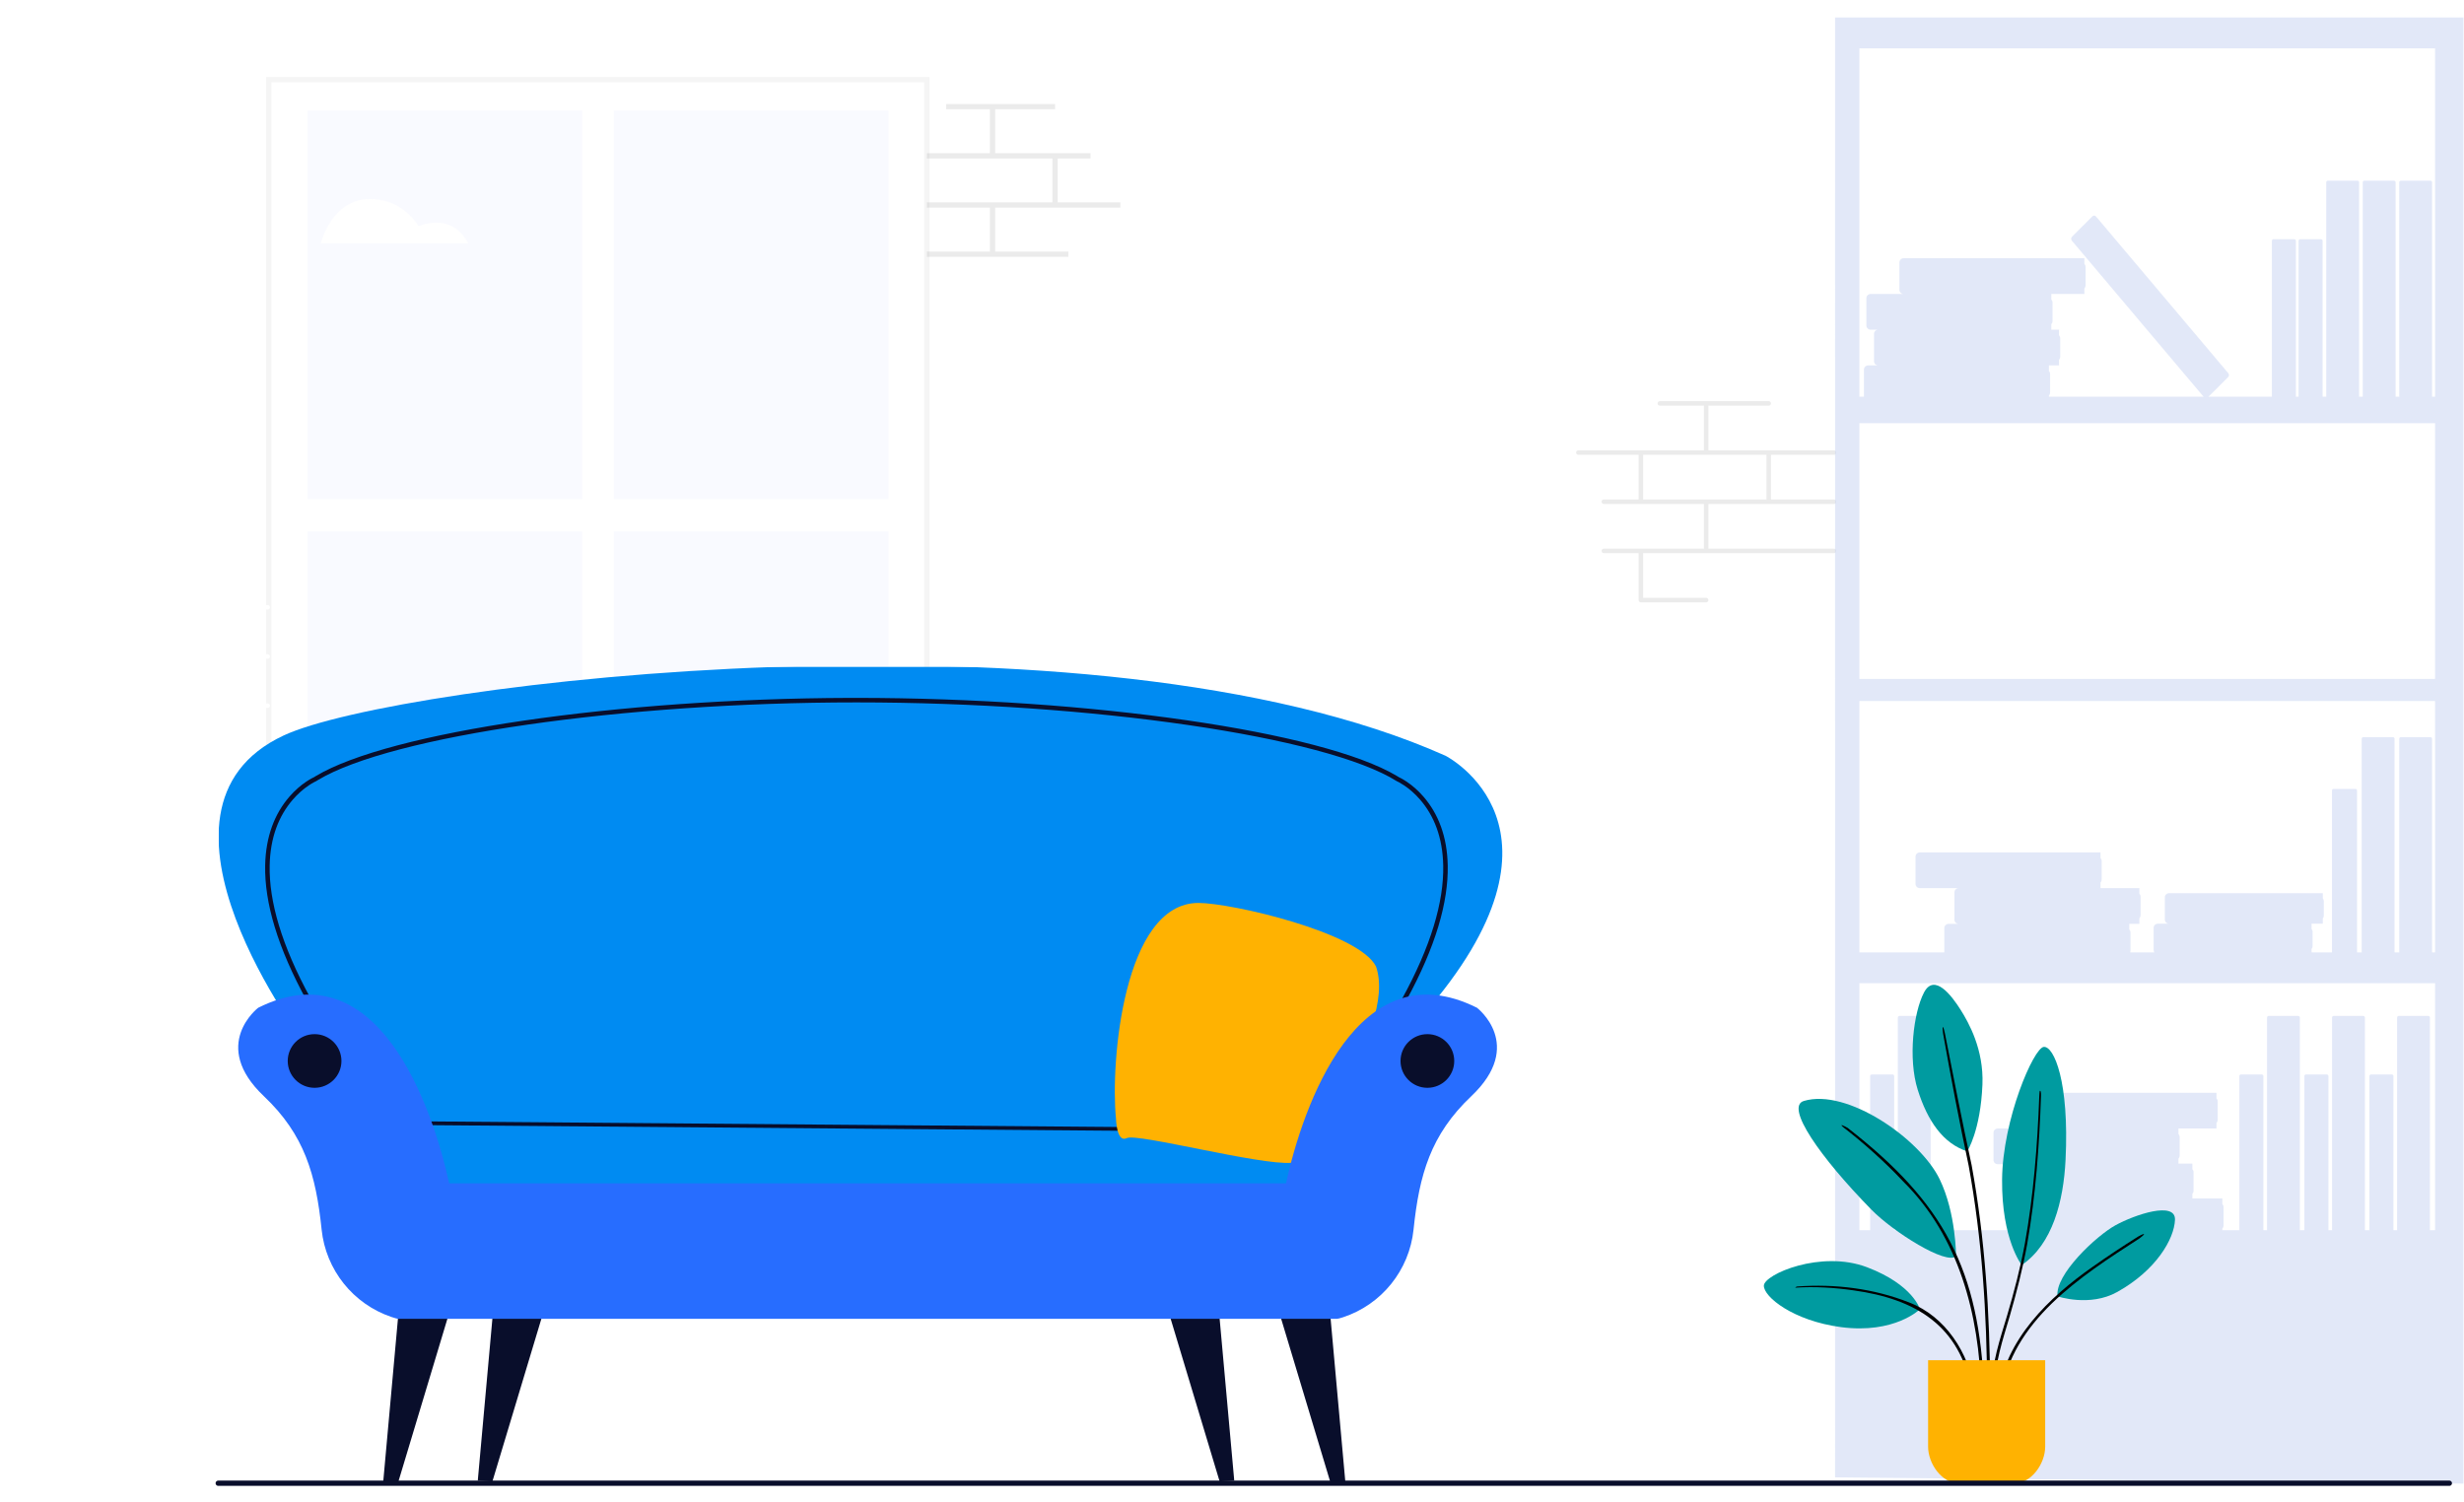 <svg viewBox="-80 80 3280 2000" xmlns="http://www.w3.org/2000/svg" xmlns:xlink="http://www.w3.org/1999/xlink" xmlns:blush="http://design.blush" overflow="visible" width="3280px" height="2000px"><defs><polygon id="masterbackgroundchilling-path-2" points="0 0.737 1713.731 0.737 1713.731 801.851 0 801.851"/><filter id="masterbackgroundchilling-filter-1"><feColorMatrix in="SourceGraphic" values="0 0 0 0 0 0 0 0 0 0 0 0 0 0 0 0 0 0 0.08 0"/></filter></defs><g id="Master/Background/Chilling" stroke="none" stroke-width="1" fill="none" fill-rule="evenodd" blush:viewBox="-64 88 3263.9999999999995 1984" blush:i="0"><g id="Window" opacity=".5" transform="translate(274, 182)" blush:i="0.0"><path d="M55.316,605.244 L420.996,605.244 L420.996,1079.071 L55.316,1079.072 L55.316,605.244 Z M828.84,605.244 L828.84,1079.072 L463.16,1079.071 L463.16,605.244 L828.84,605.244 Z M828.84,562.527 L463.16,562.528 L463.16,45.151 L828.84,45.152 L828.84,562.527 Z M420.996,45.151 L420.996,562.528 L55.316,562.527 L55.316,45.152 L420.996,45.151 Z" id="Combined-Shape" fill="#F0F1FF" opacity=".75" blush:i="0.0.0"/><path d="M269.484,222.004 L73,222.004 C73,222.004 87.4,162.992 138.216,162.992 C175.868,162.992 195.404,186.804 203.012,199.144 C217.864,193.336 249.84,186.284 269.484,222.004" id="Fill-17" fill="#FFF" blush:i="0.0.1"/><path d="M564.306,835.519 C569.35,835.519 574.074,836.887 578.174,839.255 C586.01,825.591 600.462,816.395 617.046,816.395 C632.534,816.395 646.19,824.399 654.306,836.583 C658.594,821.903 671.862,811.199 687.582,811.199 C705.422,811.199 720.106,824.987 722.082,842.727 C723.518,842.495 724.978,842.343 726.478,842.343 C737.362,842.343 746.794,848.643 751.53,857.871 L536.778,857.871 C539.718,845.067 550.91,835.519 564.306,835.519" id="Fill-18" fill="#EDF2FF" blush:i="0.0.2"/><path d="M883.34,0.572 L0.34,0.572 L0.34,1130.572 L883.34,1130.572 L883.34,0.572 Z M876.34,7.571 L876.34,1123.572 L7.34,1123.572 L7.34,7.571 L876.34,7.571 Z" id="Fill-14-Copy" fill-opacity=".08" fill="#000" fill-rule="nonzero" blush:i="0.0.3"/></g><g filter="url(#masterbackgroundchilling-filter-1)" id="Wall-Texture-1" blush:i="0.1"><g transform="translate(-67, 820)" blush:i="0.1.0"><path d="M256.485,0 C258.142,0 259.485,1.344 259.485,3.001 C259.485,4.598 258.236,5.904 256.661,5.996 L256.485,6.001 L176.203,6 L176.203,65.462 L343.405,65.463 C345.003,65.463 346.309,66.712 346.4,68.287 L346.405,68.463 C346.405,70.06 345.156,71.366 343.581,71.458 L343.405,71.463 L259.485,71.462 L259.485,130.926 L343.405,130.927 C345.062,130.927 346.405,132.27 346.405,133.927 C346.405,135.524 345.156,136.83 343.581,136.922 L343.405,136.927 L176.203,136.926 L176.203,196.386 L343.405,196.387 C345.003,196.387 346.309,197.636 346.4,199.21 L346.405,199.387 C346.405,200.984 345.156,202.29 343.581,202.382 L343.405,202.387 L89.282,202.387 L89.282,261.849 L173.203,261.85 C174.8,261.85 176.106,263.099 176.198,264.673 L176.203,264.85 C176.203,266.447 174.954,267.753 173.379,267.845 L173.203,267.85 L86.283,267.85 C84.685,267.85 83.379,266.601 83.288,265.026 L83.283,264.85 L83.282,202.385 L36.959,202.386 C35.302,202.386 33.959,201.042 33.959,199.386 C33.959,197.788 35.208,196.482 36.782,196.391 L36.959,196.386 L170.202,196.385 L170.202,136.925 L36.959,136.926 C35.361,136.926 34.055,135.677 33.964,134.102 L33.959,133.926 C33.959,132.328 35.208,131.022 36.782,130.931 L36.959,130.926 L83.281,130.925 L83.281,71.461 L3,71.462 C1.343,71.462 -2.72848411e-12,70.119 -2.72848411e-12,68.462 C-2.72848411e-12,66.864 1.249,65.558 2.824,65.467 L3,65.462 L170.202,65.461 L170.202,6 L111.53,6 C109.932,6 108.626,4.751 108.535,3.176 L108.53,3 C108.53,1.402 109.779,0.096 111.354,0.005 L111.53,0 L256.485,0 Z M253.485,71.463 L89.281,71.463 L89.281,130.925 L253.485,130.925 L253.485,71.463 Z" id="Shape" fill="#FFF" fill-rule="nonzero" blush:i="0.1.0.0"/></g></g><path d="M2274.485,614.001 C2276.142,614.001 2277.485,615.344 2277.485,617.001 C2277.485,618.598 2276.236,619.904 2274.661,619.996 L2274.485,620.001 L2194.203,620 L2194.203,679.462 L2361.405,679.463 C2363.003,679.463 2364.309,680.712 2364.4,682.287 L2364.405,682.463 C2364.405,684.06 2363.156,685.366 2361.581,685.458 L2361.405,685.463 L2277.485,685.462 L2277.485,744.926 L2361.405,744.927 C2363.062,744.927 2364.405,746.27 2364.405,747.927 C2364.405,749.524 2363.156,750.83 2361.581,750.922 L2361.405,750.927 L2194.203,750.926 L2194.203,810.386 L2361.405,810.387 C2363.003,810.387 2364.309,811.636 2364.4,813.21 L2364.405,813.387 C2364.405,814.984 2363.156,816.29 2361.581,816.382 L2361.405,816.387 L2274.519,816.386 L2274.485,816.388 L2107.282,816.387 L2107.282,875.849 L2191.203,875.85 C2192.8,875.85 2194.106,877.099 2194.198,878.673 L2194.203,878.85 C2194.203,880.447 2192.954,881.753 2191.379,881.845 L2191.203,881.85 L2104.283,881.85 C2102.685,881.85 2101.379,880.601 2101.288,879.026 L2101.283,878.85 L2101.282,816.385 L2054.959,816.386 C2053.302,816.386 2051.959,815.042 2051.959,813.386 C2051.959,811.788 2053.208,810.482 2054.782,810.391 L2054.959,810.386 L2188.202,810.385 L2188.201,750.925 L2054.959,750.926 C2053.361,750.926 2052.055,749.677 2051.964,748.102 L2051.959,747.926 C2051.959,746.328 2053.208,745.022 2054.782,744.931 L2054.959,744.926 L2101.281,744.925 L2101.281,685.461 L2021,685.462 C2019.343,685.462 2018,684.119 2018,682.462 C2018,680.864 2019.249,679.558 2020.824,679.467 L2021,679.462 L2188.202,679.461 L2188.202,620 L2129.53,620 C2127.932,620 2126.626,618.751 2126.535,617.176 L2126.53,617 C2126.53,615.402 2127.779,614.096 2129.354,614.005 L2129.53,614 L2274.485,614.001 Z M2271.485,685.463 L2107.281,685.463 L2107.281,744.925 L2271.485,744.925 L2271.485,685.463 Z" id="Bricks" fill-opacity=".08" fill="#000" fill-rule="nonzero" blush:i="0.2"/><polygon id="Bricks" fill-opacity=".08" fill="#000" fill-rule="nonzero" points="1324.485 218.501 1324.485 225.501 1244.702 225.5 1244.702 283.962 1371.65 283.963 1371.65 290.963 1327.985 290.962 1327.985 349.426 1411.405 349.427 1411.405 356.427 1244.702 356.426 1244.702 414.886 1342.159 414.887 1342.159 421.887 1237.703 421.887 1237.702 421.885 1153.84 421.886 1153.84 414.886 1237.702 414.885 1237.702 356.425 1153.84 356.426 1153.84 349.426 1320.985 349.425 1320.985 290.963 1154.281 290.964 1154.281 290.961 1153.84 290.962 1153.84 283.962 1237.701 283.962 1237.701 225.5 1179.53 225.5 1179.53 218.5" blush:i="0.3"/><path d="M2395.171,1388.886 L3161.472,1388.886 L3161.472,1717.623 L3154.645,1717.623 L3154.645,1434.554 C3154.645,1433.386 3153.696,1432.442 3152.531,1432.442 L3113.037,1432.442 C3111.872,1432.442 3110.927,1433.386 3110.927,1434.554 L3110.927,1717.623 L3106.071,1717.623 L3106.071,1512.48 C3106.071,1511.312 3105.122,1510.367 3103.957,1510.367 L3076.194,1510.367 C3075.025,1510.367 3074.08,1511.312 3074.08,1512.48 L3074.08,1717.623 L3068.077,1717.623 L3068.077,1434.554 C3068.077,1433.386 3067.128,1432.442 3065.963,1432.442 L3026.477,1432.442 C3025.304,1432.442 3024.359,1433.386 3024.359,1434.554 L3024.359,1717.623 L3019.503,1717.623 L3019.503,1512.48 C3019.503,1511.312 3018.554,1510.367 3017.389,1510.367 L2989.626,1510.367 C2988.457,1510.367 2987.512,1511.312 2987.512,1512.48 L2987.512,1717.623 L2981.509,1717.623 L2981.509,1434.554 C2981.509,1433.386 2980.56,1432.442 2979.395,1432.442 L2939.909,1432.442 C2938.736,1432.442 2937.795,1433.386 2937.795,1434.554 L2937.795,1717.623 L2932.935,1717.623 L2932.935,1512.48 C2932.935,1511.312 2931.986,1510.367 2930.821,1510.367 L2903.058,1510.367 C2901.893,1510.367 2900.944,1511.312 2900.944,1512.48 L2900.944,1717.623 L2878.335,1717.623 L2878.335,1715.543 C2879.309,1714.485 2879.923,1713.081 2879.923,1711.531 L2879.923,1686.883 C2879.923,1685.325 2879.309,1683.922 2878.335,1682.863 L2878.335,1675.426 L2838.411,1675.426 L2838.411,1669.151 C2839.393,1668.096 2840.003,1666.689 2840.003,1665.138 L2840.003,1640.491 C2840.003,1638.933 2839.393,1637.529 2838.411,1636.471 L2838.411,1629.034 L2819.89,1629.034 L2819.89,1622.402 C2820.872,1621.344 2821.482,1619.94 2821.482,1618.382 L2821.482,1593.735 C2821.482,1592.18 2820.872,1590.777 2819.89,1589.719 L2819.89,1582.282 L2870.483,1582.282 L2870.483,1574.841 C2871.461,1573.787 2872.075,1572.379 2872.075,1570.829 L2872.075,1546.181 C2872.075,1544.623 2871.461,1543.22 2870.483,1542.165 L2870.483,1534.724 L2789.789,1534.724 L2631.851,1534.724 L2629.899,1534.724 C2626.789,1534.724 2624.267,1537.245 2624.267,1540.354 L2624.267,1542.301 L2624.267,1546.181 L2624.267,1570.829 L2624.267,1574.705 L2624.267,1576.656 C2624.267,1579.761 2626.789,1582.282 2629.899,1582.282 L2581.259,1582.282 L2579.31,1582.282 C2576.2,1582.282 2573.682,1584.799 2573.682,1587.907 L2573.682,1589.858 L2573.682,1593.735 L2573.682,1618.382 L2573.682,1622.262 L2573.682,1624.21 C2573.682,1627.318 2576.2,1629.835 2579.31,1629.835 L2581.259,1629.835 L2594.978,1629.835 C2593.32,1630.816 2592.203,1632.598 2592.203,1634.663 L2592.203,1636.611 L2592.203,1640.491 L2592.203,1665.138 L2592.203,1669.015 L2592.203,1670.966 C2592.203,1674.071 2594.721,1676.591 2597.831,1676.591 L2599.78,1676.591 L2634.358,1676.591 C2633.005,1677.616 2632.119,1679.226 2632.119,1681.056 L2632.119,1683.003 L2632.119,1686.883 L2632.119,1711.531 L2632.119,1715.403 L2632.119,1717.358 C2632.119,1717.446 2632.141,1717.531 2632.149,1717.623 L2490.059,1717.623 L2490.059,1434.554 C2490.059,1433.386 2489.11,1432.442 2487.941,1432.442 L2448.451,1432.442 C2447.286,1432.442 2446.341,1433.386 2446.341,1434.554 L2446.341,1717.623 L2441.485,1717.623 L2441.485,1512.48 C2441.485,1511.312 2440.536,1510.367 2439.367,1510.367 L2411.608,1510.367 C2410.439,1510.367 2409.494,1511.312 2409.494,1512.48 L2409.494,1717.623 L2395.171,1717.623 L2395.171,1388.886 Z M2395.171,1013.187 L3161.472,1013.187 L3161.472,1347.792 L3157.501,1347.792 L3157.501,1063.467 C3157.501,1062.298 3156.553,1061.354 3155.387,1061.354 L3115.901,1061.354 C3114.728,1061.354 3113.787,1062.298 3113.787,1063.467 L3113.787,1347.792 L3107.552,1347.792 L3107.552,1063.467 C3107.552,1062.298 3106.604,1061.354 3105.438,1061.354 L3065.952,1061.354 C3064.783,1061.354 3063.838,1062.298 3063.838,1063.467 L3063.838,1347.792 L3057.603,1347.792 L3057.603,1132.309 C3057.603,1131.145 3056.662,1130.197 3055.489,1130.197 L3026.363,1130.197 C3025.193,1130.197 3024.249,1131.145 3024.249,1132.309 L3024.249,1347.792 L2997.085,1347.792 L2997.085,1343.327 C2997.923,1342.306 2998.445,1341.016 2998.445,1339.594 L2998.445,1320.282 C2998.445,1318.856 2997.923,1317.567 2997.085,1316.545 L2997.085,1309.634 L3012.014,1309.634 L3012.014,1302.722 C3012.852,1301.697 3013.371,1300.411 3013.371,1298.985 L3013.371,1279.673 C3013.371,1278.251 3012.852,1276.961 3012.014,1275.936 L3012.014,1269.025 L2942.287,1269.025 L2809.354,1269.025 L2807.406,1269.025 C2804.296,1269.025 2801.778,1271.545 2801.778,1274.654 L2801.778,1276.601 L2801.778,1279.673 L2801.778,1298.985 L2801.778,1302.057 L2801.778,1304.008 C2801.778,1307.117 2804.296,1309.634 2807.406,1309.634 L2794.425,1309.634 L2792.477,1309.634 C2789.37,1309.634 2786.848,1312.154 2786.848,1315.259 L2786.848,1317.21 L2786.848,1320.282 L2786.848,1339.594 L2786.848,1342.662 L2786.848,1344.613 C2786.848,1345.793 2787.216,1346.888 2787.837,1347.792 L2755.703,1347.792 C2755.895,1347.215 2756.02,1346.605 2756.02,1345.962 L2756.02,1321.314 C2756.02,1319.76 2755.409,1318.357 2754.431,1317.298 L2754.431,1309.861 L2767.886,1309.861 L2767.886,1302.425 C2768.864,1301.366 2769.478,1299.963 2769.478,1298.405 L2769.478,1273.757 C2769.478,1272.203 2768.864,1270.799 2767.886,1269.741 L2767.886,1262.304 L2716.103,1262.304 L2716.103,1254.867 C2717.081,1253.809 2717.691,1252.406 2717.691,1250.851 L2717.691,1226.204 C2717.691,1224.65 2717.081,1223.242 2716.103,1222.188 L2716.103,1214.747 L2635.41,1214.747 L2477.471,1214.747 L2475.515,1214.747 C2472.409,1214.747 2469.891,1217.268 2469.891,1220.376 L2469.891,1222.324 L2469.891,1226.204 L2469.891,1250.851 L2469.891,1254.728 L2469.891,1256.679 C2469.891,1259.787 2472.409,1262.304 2475.515,1262.304 L2477.471,1262.304 L2527.303,1262.304 C2524.196,1262.304 2521.674,1264.825 2521.674,1267.933 L2521.674,1269.881 L2521.674,1273.757 L2521.674,1298.405 L2521.674,1302.285 L2521.674,1304.232 C2521.674,1307.341 2524.196,1309.861 2527.303,1309.861 L2515.8,1309.861 L2513.848,1309.861 C2510.741,1309.861 2508.219,1312.378 2508.219,1315.487 L2508.219,1317.438 L2508.219,1321.314 L2508.219,1345.962 L2508.219,1347.792 L2395.171,1347.792 L2395.171,1013.187 Z M2395.171,983.836 L3161.472,983.836 L3161.472,643.356 L2395.171,643.356 L2395.171,983.836 Z M2395.171,144.382 L3161.472,144.382 L3161.472,608.137 L3157.501,608.137 L3157.501,322.647 C3157.501,321.479 3156.553,320.535 3155.387,320.535 L3115.901,320.535 C3114.728,320.535 3113.787,321.479 3113.787,322.647 L3113.787,608.137 L3108.927,608.137 L3108.927,322.647 C3108.927,321.479 3107.979,320.535 3106.813,320.535 L3067.327,320.535 C3066.158,320.535 3065.213,321.479 3065.213,322.647 L3065.213,608.137 L3060.353,608.137 L3060.353,322.647 C3060.353,321.479 3059.408,320.535 3058.239,320.535 L3018.753,320.535 C3017.584,320.535 3016.639,321.479 3016.639,322.647 L3016.639,608.137 L3011.783,608.137 L3011.783,400.573 C3011.783,399.405 3010.834,398.46 3009.665,398.46 L2981.906,398.46 C2980.737,398.46 2979.788,399.405 2979.788,400.573 L2979.788,608.137 L2976.237,608.137 L2976.237,400.573 C2976.237,399.405 2975.289,398.46 2974.12,398.46 L2946.36,398.46 C2945.188,398.46 2944.243,399.405 2944.243,400.573 L2944.243,608.137 L2859.825,608.137 L2885.974,582.016 C2887.371,580.62 2887.463,578.254 2886.18,576.732 L2710.184,368.231 C2708.905,366.71 2706.729,366.607 2705.332,368.004 L2678.19,395.113 C2676.793,396.509 2676.701,398.875 2677.984,400.393 L2853.337,608.137 L2647.413,608.137 L2647.413,606.557 C2648.394,605.495 2649.004,604.095 2649.004,602.537 L2649.004,577.89 C2649.004,576.336 2648.394,574.932 2647.413,573.874 L2647.413,566.437 L2660.868,566.437 L2660.868,559 C2661.849,557.942 2662.463,556.538 2662.463,554.984 L2662.463,530.333 C2662.463,528.779 2661.849,527.375 2660.868,526.317 L2660.868,518.88 L2650.684,518.88 L2650.684,511.443 C2651.666,510.385 2652.276,508.981 2652.276,507.427 L2652.276,482.779 C2652.276,481.225 2651.666,479.821 2650.684,478.763 L2650.684,471.326 L2694.66,471.326 L2694.66,463.889 C2695.637,462.831 2696.248,461.428 2696.248,459.873 L2696.248,435.226 C2696.248,433.668 2695.637,432.264 2694.66,431.206 L2694.66,423.769 L2613.966,423.769 L2456.028,423.769 L2454.072,423.769 C2450.966,423.769 2448.444,426.29 2448.444,429.398 L2448.444,431.346 L2448.444,435.226 L2448.444,459.873 L2448.444,463.75 L2448.444,465.701 C2448.444,468.806 2450.966,471.326 2454.072,471.326 L2412.053,471.326 L2410.104,471.326 C2406.994,471.326 2404.472,473.843 2404.472,476.952 L2404.472,478.903 L2404.472,482.779 L2404.472,507.427 L2404.472,511.307 L2404.472,513.254 C2404.472,516.363 2406.994,518.88 2410.104,518.88 L2412.053,518.88 L2420.287,518.88 C2417.177,518.88 2414.659,521.4 2414.659,524.505 L2414.659,526.456 L2414.659,530.333 L2414.659,554.984 L2414.659,558.86 L2414.659,560.808 C2414.659,563.916 2417.177,566.437 2420.287,566.437 L2408.781,566.437 L2406.829,566.437 C2403.719,566.437 2401.2,568.958 2401.2,572.062 L2401.2,574.013 L2401.2,577.89 L2401.2,602.537 L2401.2,606.414 L2401.2,608.137 L2395.171,608.137 L2395.171,144.382 Z M2362.831,1979.171 L2362.769,2046.705 L3199.249,2054.998 L3199.249,103.288 L2362.791,103.288 L2362.831,1979.171 Z" id="Bookshelf" fill="#C7D2F2" opacity=".5" blush:i="0.4"/><g id="Couch" transform="translate(211, 967)" blush:i="0.5"><polygon id="Fill-1" fill="#090E2B" points="238.782 867.983 219 1087.066 238.509 1088 311 847.208 239.443 837" blush:i="0.5.0"/><polygon id="Fill-2" fill="#090E2B" points="1408 847.206 1480.491 1088 1500 1087.066 1480.22 867.982 1479.557 837" blush:i="0.5.1"/><polygon id="Fill-3" fill="#090E2B" points="364.782 864.982 345 1084.065 364.509 1085 437 844.208 365.445 834" blush:i="0.5.2"/><polygon id="Fill-4" fill="#090E2B" points="1332.219 864.982 1352 1084.065 1332.492 1085 1260 844.208 1331.557 834" blush:i="0.5.3"/><g id="Group-16" blush:i="0.5.4"><g id="Group-7" blush:i="0.5.4.0"><mask id="masterbackgroundchilling-mask-3" fill="#fff" blush:i="0.5.4.0.0"><use xlink:href="#masterbackgroundchilling-path-2" blush:i="0.5.4.0.0.0"/></mask><g id="Clip-6" blush:i="0.5.4.0.1"/><path d="M117.223,505.682 C117.223,505.682 -124.746,190.708 86.6,92.068 C236.261,22.217 1163.677,-90.298 1633.214,119.064 C1633.214,119.064 1822.132,214.62 1602.676,464.831 L1480.187,781.426 L265.229,801.851 L117.223,505.682 Z" id="Fill-5" fill="#008BF2" mask="url(#masterbackgroundchilling-mask-3)" blush:i="0.5.4.0.2"/></g><path d="M849.076,42.043 C1160.359,42.043 1469.441,86.671 1568.689,146.075 L1571.433,147.758 L1571.476,147.777 C1572.023,148.024 1572.84,148.423 1573.897,148.984 L1574.166,149.127 C1576.413,150.33 1578.905,151.823 1581.582,153.625 C1589.197,158.75 1596.801,165.33 1603.892,173.515 C1623.431,196.067 1635.425,226.284 1636.177,265.111 C1637.126,314.017 1620.04,373.306 1581.462,443.997 L1580.287,446.143 L1575.03,443.251 C1613.963,372.473 1631.114,313.481 1630.179,265.227 C1629.453,227.828 1617.993,198.953 1599.358,177.444 C1592.629,169.678 1585.425,163.443 1578.232,158.602 C1575.935,157.057 1573.794,155.76 1571.857,154.7 L1571.334,154.417 C1570.736,154.097 1570.198,153.821 1569.723,153.588 L1568.889,153.193 L1568.634,153.082 L1568.439,152.96 C1473.765,93.457 1162.403,48.043 849.076,48.043 C538.883,48.043 230.614,92.554 132.619,151.179 L129.715,152.96 L129.52,153.082 L129.134,153.252 C129.028,153.301 128.886,153.368 128.708,153.453 L128.138,153.733 C127.738,153.933 127.297,154.161 126.82,154.417 C124.747,155.526 122.427,156.916 119.921,158.602 C112.728,163.443 105.524,169.678 98.795,177.445 C80.16,198.953 68.699,227.828 67.974,265.228 C67.047,312.998 83.848,371.294 121.961,441.131 L123.122,443.251 L117.865,446.143 C78.459,374.505 61.017,314.512 61.975,265.111 C62.728,226.285 74.722,196.067 94.261,173.516 C101.352,165.33 108.956,158.75 116.571,153.625 C119.042,151.962 121.356,150.562 123.464,149.41 L124.558,148.825 C125.287,148.443 125.89,148.144 126.355,147.926 L126.717,147.759 L129.465,146.075 C227.709,87.271 531.571,42.947 839.644,42.057 L849.076,42.043 Z" id="Stroke-8" fill="#090E2B" fill-rule="nonzero" blush:i="0.5.4.1"/><polygon id="Stroke-10" fill="#090E2B" fill-rule="nonzero" points="280.556 605.836 1454.999 615.403 1454.958 620.403 280.515 610.835" blush:i="0.5.4.2"/><path d="M1304.273,315 C1204.461,315 1186.994,527.45 1194.553,602.11 C1194.553,602.11 1195.31,634.97 1208.991,628.06 C1222.67,621.151 1386.382,664.459 1428.44,660.923 C1428.44,660.923 1570.361,484.747 1540.692,399.542 C1517.789,354.164 1348.223,315 1304.273,315 Z" id="Fill-12" fill="#FFB201" blush:i="0.5.4.3"/></g><path d="M1420.871,688.238 L306.937,688.238 C284.294,584.993 211.342,375.289 52.704,454.544 C52.704,454.544 -11.934,503.931 60.307,572.314 C114.392,623.51 129.568,676.833 137.133,749.821 C142.679,803.339 178.99,848.875 229.988,866.147 C234.613,867.712 237.979,868.64 239.459,868.64 L1488.6,868.64 C1489.949,868.64 1492.813,867.889 1496.74,866.598 C1548.279,849.654 1585.081,803.837 1590.666,749.911 C1598.227,676.877 1613.394,623.53 1667.499,572.314 C1739.739,503.931 1675.104,454.544 1675.104,454.544 C1516.464,375.289 1443.513,584.993 1420.871,688.238 Z" id="Fill-36" fill="#276DFF" blush:i="0.5.5"/><path d="M1644.84,525.386 C1644.84,545.114 1628.835,561.107 1609.091,561.107 C1589.348,561.107 1573.342,545.114 1573.342,525.386 C1573.342,505.658 1589.348,489.665 1609.091,489.665 C1628.835,489.665 1644.84,505.658 1644.84,525.386 Z" id="Stroke-38" fill="#090E2B" blush:i="0.5.6"/><path d="M163.517,525.386 C163.517,545.114 147.511,561.107 127.767,561.107 C108.023,561.107 92.018,545.114 92.018,525.386 C92.018,505.658 108.023,489.665 127.767,489.665 C147.511,489.665 163.517,505.658 163.517,525.386 Z" id="Stroke-40" fill="#090E2B" blush:i="0.5.7"/></g><g id="Medium Plants" transform="translate(2117, 1255) scale(1 1)" blush:width="845" blush:height="800" blush:component="Medium Plants" blush:i="0.6" blush:value="Plant 2" blush:viewBox="147.875 135.72938689217756 553.475 663.8477801268499"><g id="Medium Plants/Plant 2" stroke="none" stroke-width="1" fill="none" fill-rule="evenodd" blush:viewBox="147.875 135.72938689217756 553.475 663.8477801268499" blush:i="0.6.0"><g id="Group" transform="translate(151, 136)" blush:i="0.6.0.0"><path d="M255.804,361.181 C255.804,361.181 255.968,303.989 233.936,258.657 C207.752,204.781 110.688,137.421 53.252,154.605 C27.784,162.225 74.804,229.529 143.292,299.445 C172.128,328.885 243.072,373.649 255.804,361.181 Z" id="Stroke-1" fill="#009BA0" blush:i="0.6.0.0.0"/><path d="M270.712,221.689 C270.712,221.689 288.452,194.365 290.96,132.729 C292.856,86.017 272.568,50.181 262.056,33.493 C250.248,14.745 227.032,-16.263 213.124,10.317 C199.212,36.905 191.688,98.117 204.836,139.813 C217.984,181.505 238.708,211.309 270.712,221.689 Z" id="Stroke-3" fill="#009BA0" blush:i="0.6.0.0.1"/><path d="M207.753,431.896 C207.753,431.896 174.157,465.052 102.773,455.7 C39.125,447.36 -0.511,415.244 0.005,400.364 C0.521,385.484 75.893,352.564 137.465,376.016 C199.037,399.472 207.753,431.896 207.753,431.896 Z" id="Stroke-5" fill="#009BA0" blush:i="0.6.0.0.2"/><path d="M343.29,373.052 C343.29,373.052 316.394,339.288 317.118,259.232 C317.838,179.176 359.17,83.824 372.622,82.644 C386.082,81.468 406.758,128.712 401.59,233.136 C398.862,288.252 384.214,345.204 343.29,373.052 Z" id="Stroke-7" fill="#009BA0" blush:i="0.6.0.0.3"/><path d="M390.948,414.732 C390.948,414.732 433.816,429.308 470.388,408.912 C522.396,379.904 546.2,338.356 547.268,312.916 C548.332,287.476 493.836,305.98 468.304,319.936 C442.58,333.996 386.932,386.18 390.948,414.732 Z" id="Stroke-9" fill="#009BA0" blush:i="0.6.0.0.4"/><path d="M368.893,148.247 C366.685,214.139 361.885,280.055 350.533,345.067 C344.689,377.587 336.417,409.551 327.241,441.227 C318.061,472.651 307.037,503.979 307.649,537.079 C307.737,539.627 303.569,539.767 303.649,537.075 C303.149,503.679 314.429,471.751 323.817,440.223 C333.101,408.683 341.493,376.811 347.445,344.503 C359.041,279.767 364.129,213.875 366.617,148.191 C366.609,147.671 366.941,141.271 367.349,141.131 C369.349,140.427 368.941,147.287 368.893,148.247" id="Fill-11" fill="#000" blush:i="0.6.0.0.5"/><path d="M241.034,64.806 C252.378,123.058 264.026,182.022 276.574,240.062 C294.438,337.958 300.862,437.674 301.178,537.074 C301.202,539.534 297.15,539.77 297.178,537.074 C296.862,437.934 290.454,338.43 272.642,240.814 C260.31,182.79 249.022,123.638 238.666,65.25 C238.518,64.534 237.23,55.906 238.562,56.214 C239.158,56.35 240.902,64.022 241.034,64.806" id="Fill-13" fill="#000" blush:i="0.6.0.0.6"/><path d="M111.548,190.485 C239.672,290.141 287.1,378.629 293.212,541.541 C293.236,544.069 289.14,544.249 289.212,541.517 C286.596,439.465 259.912,335.225 185.316,261.625 C162.092,236.737 132.632,210.377 105.696,189.581 C104.748,188.949 102.16,186.405 104.132,186.837 C105.272,187.081 110.984,190.037 111.548,190.485" id="Fill-15" fill="#000" blush:i="0.6.0.0.7"/><path d="M44.423,401.618 C94.743,397.874 146.159,404.266 193.263,422.79 C241.971,441.422 272.687,490.006 280.615,540.074 C281.047,542.562 277.155,543.366 276.679,540.782 C261.427,453.798 202.071,418.202 119.495,406.762 C94.711,403.158 67.239,401.422 42.207,403.158 C41.115,403.294 43.195,401.698 44.423,401.618" id="Fill-17" fill="#000" blush:i="0.6.0.0.8"/><path d="M499.692,337.779 C421.66,388.195 329.632,447.239 315.512,546.871 C315.188,549.419 311.04,548.839 311.564,546.219 C321.7,471.771 378.988,416.471 437.732,375.371 C457.48,361.415 477.616,348.071 498.092,335.211 C498.884,334.711 506.144,330.643 506.12,332.095 C506.112,332.855 500.56,337.243 499.692,337.779" id="Fill-19" fill="#000" blush:i="0.6.0.0.9"/><path d="M333.767,663.567 L259.347,663.567 C236.855,663.567 218.619,637.331 218.619,614.839 L218.619,499.695 L374.495,499.695 L374.495,614.839 C374.495,637.331 356.259,663.567 333.767,663.567 Z" id="Stroke-21" fill="#FFB201" blush:i="0.6.0.0.10"/></g></g></g><line x1="210.5" y1="2054.5" x2="3180.5" y2="2054.5" id="Floor" stroke="#090E2B" stroke-width="7" stroke-linecap="round" stroke-linejoin="round" blush:i="0.7"/></g></svg>